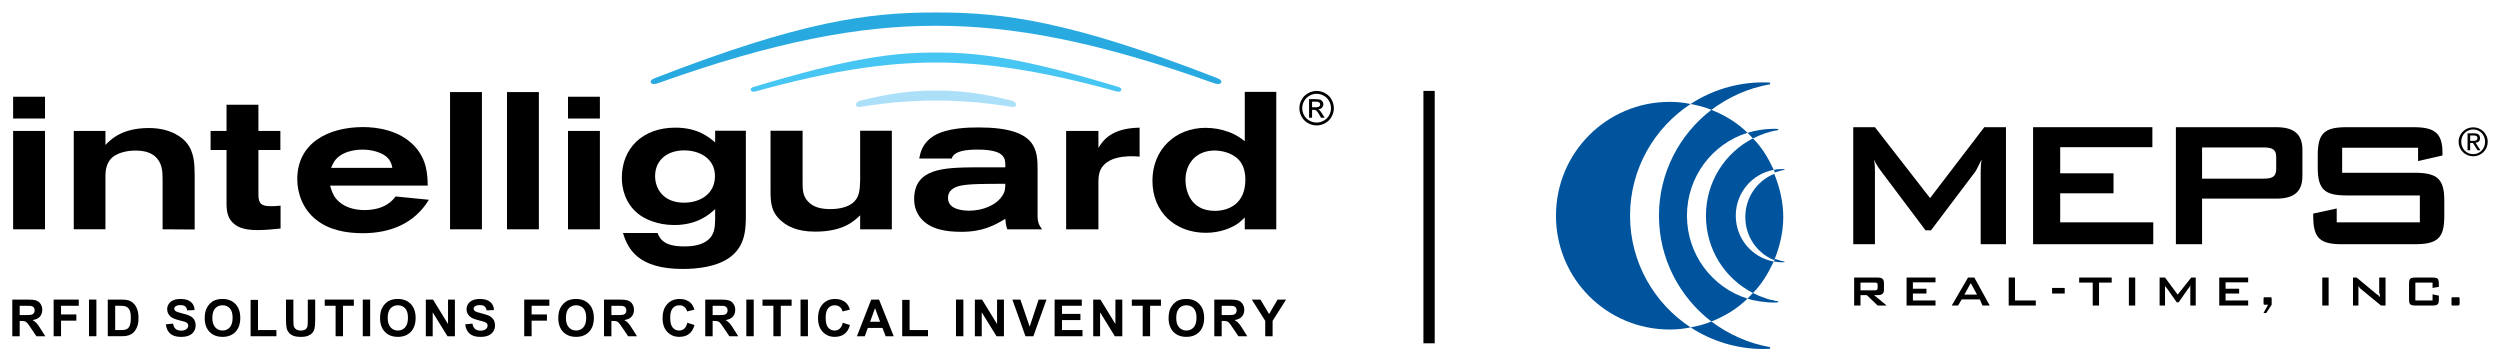 <?xml version="1.0" encoding="utf-8"?>
<!-- Generator: Adobe Illustrator 15.0.2, SVG Export Plug-In . SVG Version: 6.00 Build 0)  -->
<!DOCTYPE svg PUBLIC "-//W3C//DTD SVG 1.1//EN" "http://www.w3.org/Graphics/SVG/1.1/DTD/svg11.dtd">
<svg version="1.1" id="Layer_1" xmlns="http://www.w3.org/2000/svg" xmlns:xlink="http://www.w3.org/1999/xlink" x="0px" y="0px"
	 width="415px" height="60px" viewBox="0 0 415 60" enable-background="new 0 0 415 60" xml:space="preserve">
<g>
	<g>
		<path fill="#00549E" d="M277.186,54.7c1.199,0,2.402-0.135,3.451-0.354c-6-3.939-10.051-10.755-10.051-18.543
			s4.051-14.602,10.051-18.541c-1.049-0.221-2.252-0.354-3.451-0.354c-10.5,0-18.895,8.453-18.895,18.896
			C258.291,46.247,266.686,54.7,277.186,54.7z"/>
		<path fill="#00549E" d="M283.186,35.804c0,5.623,3.152,10.443,7.803,12.834c1.502-1.505,2.549-3.32,3.449-5.223
			c-3.6-0.664-6.301-3.805-6.301-7.611c0-3.806,2.701-6.946,6.301-7.611c-0.9-1.945-1.947-3.715-3.449-5.222
			C286.338,25.361,283.186,30.186,283.186,35.804z"/>
		<path fill="#00549E" d="M289.721,36.026c0,3.229,1.949,6.016,4.803,7.167c0.898-2.211,1.498-4.646,1.498-7.167
			c0-2.522-0.6-4.958-1.498-7.17C291.67,30.007,289.721,32.794,289.721,36.026z"/>
		<path fill="#00549E" d="M275.387,35.804c0,7.17,3.449,13.54,8.701,17.567c2.25-0.884,4.352-2.167,5.998-3.804
			c-5.848-1.814-10.051-7.303-10.051-13.764s4.203-11.947,10.051-13.761c-1.646-1.638-3.748-2.92-5.998-3.807
			C278.836,22.262,275.387,28.636,275.387,35.804z"/>
		<path fill="#00549E" d="M284.088,18.236c2.85-2.124,6.15-3.627,9.75-4.247v-0.268c-0.449-0.042-0.748-0.042-1.197-0.042
			c-4.354,0-8.553,1.327-12.004,3.583C281.838,17.484,283.037,17.794,284.088,18.236z"/>
		<path fill="#00549E" d="M295.188,21.6v-0.176c-0.297-0.045-0.596-0.045-0.75-0.045c-1.504,0-2.998,0.265-4.352,0.664
			c0.305,0.309,0.602,0.619,0.902,0.928C292.336,22.307,293.689,21.82,295.188,21.6z"/>
		<path fill="#00549E" d="M296.238,28.192v-0.089c-0.148,0-0.303-0.045-0.303-0.045c-0.596,0-1.045,0.045-1.498,0.134
			c0.154,0.135,0.154,0.312,0.154,0.443C295.188,28.459,295.639,28.282,296.238,28.192z"/>
		<path fill="#00549E" d="M295.936,43.548c0,0,0.154-0.045,0.303-0.045v-0.088c-0.6-0.09-1.051-0.265-1.646-0.441
			c0,0.132,0,0.264-0.154,0.441C294.891,43.46,295.34,43.548,295.936,43.548z"/>
		<path fill="#00549E" d="M290.988,49.832c0.15,0,0.15,0,0.301,0.044c0.6,0.133,1.201,0.221,1.801,0.266
			c0.148,0,0.299,0.045,0.299,0.045c0.301,0,0.602,0.043,1.049,0.043c0.154,0,0.453-0.043,0.75-0.043v-0.162
			c-0.1-0.017-0.199-0.031-0.297-0.061c0,0-0.156,0-0.299-0.045c-0.154-0.043-0.305-0.087-0.453-0.129h-0.148
			c-0.152-0.047-0.301-0.092-0.602-0.18c-0.15-0.043-0.455-0.132-0.602-0.222c-0.598-0.175-1.199-0.44-1.799-0.751
			c-0.301,0.311-0.598,0.617-0.902,0.93C290.391,49.654,290.688,49.743,290.988,49.832z"/>
		<path fill="#00549E" d="M293.838,57.622c-3.6-0.621-6.9-2.126-9.75-4.251c-1.051,0.442-2.25,0.753-3.451,0.976
			c3.451,2.256,7.65,3.582,12.004,3.582c0.449,0,0.748,0,1.197-0.041V57.622z"/>
		<path d="M320.391,32.883l-9.152-11.769h-3.6v19.425h3.6V28.548c0-0.666,0-1.285-0.146-2.079c0.295,0.753,0.746,1.369,1.197,1.99
			l7.352,9.78h0.9l7.35-9.735c0.299-0.445,0.602-1.15,1.053-2.035c-0.152,1.018-0.152,1.681-0.152,2.079v11.991h4.197V21.114h-3.598
			L320.391,32.883z"/>
		<polygon points="341.992,32.087 350.844,32.087 350.844,28.768 341.992,28.768 341.992,24.434 357.295,24.434 357.295,21.114 
			337.492,21.114 337.492,40.539 357.443,40.539 357.443,36.909 341.992,36.909 		"/>
		<path d="M377.848,21.114h-16.65v19.425h4.346v-7.566h12.305c2.852,0,4.352-1.061,4.352-3.762v-4.334
			C382.199,22.175,380.699,21.114,377.848,21.114z M377.848,28.104c0,1.284-0.752,1.55-2.102,1.55h-10.203v-5.176h10.203
			c1.35,0,2.102,0.264,2.102,1.548V28.104z"/>
		<path d="M400.799,28.68h-12.002v-4.16H401.4v2.213l4.053-0.929v-0.442c0-3.318-1.354-4.247-4.805-4.247h-11.102
			c-3.6,0-4.801,0.929-4.801,4.601v2.123c0,3.675,1.201,4.603,4.801,4.603h12.15v4.469h-13.801v-2.301l-3.898,0.842v0.486
			c0,3.674,1.199,4.603,4.799,4.603h12.002c3.752,0,4.953-0.929,4.953-4.603v-2.654C405.752,29.653,404.551,28.68,400.799,28.68z"/>
		<g>
			<path d="M410.555,21.138c1.307,0,2.406,1.034,2.406,2.39c0,1.381-1.1,2.416-2.406,2.416c-1.32,0-2.424-1.035-2.424-2.416
				C408.131,22.172,409.234,21.138,410.555,21.138z M410.555,25.589c1.111,0,1.969-0.887,1.969-2.062
				c0-1.149-0.857-2.036-1.969-2.036c-1.125,0-1.988,0.887-1.988,2.036C408.566,24.702,409.43,25.589,410.555,25.589z
				 M409.613,22.133h1.086c0.666,0,0.982,0.264,0.982,0.804c0,0.508-0.32,0.719-0.738,0.764l0.805,1.24h-0.473l-0.764-1.209h-0.461
				v1.209h-0.438V22.133z M410.051,23.379h0.455c0.385,0,0.742-0.018,0.742-0.462c0-0.373-0.32-0.429-0.617-0.429h-0.58V23.379z"/>
		</g>
		<g>
			<path d="M321.293,46.866h-3.752v1.062h2.25v0.795h-2.25v1.152h3.752v0.842h-4.801v-4.646h4.801V46.866z M337.943,50.718h-4.5
				v-4.646h1.049v3.805h3.451V50.718z M342.744,48.724h-2.1v-0.926h2.1V48.724z M350.543,46.913h-2.102v3.805h-1.049v-3.805h-2.25
				v-0.842h5.4V46.913z M354.447,50.718h-1.053v-4.646h1.053V50.718z M364.492,50.718h-0.9v-2.834c0-0.131,0-0.265,0-0.531
				c-0.146,0.225-0.146,0.4-0.295,0.488l-1.65,2.346h-0.303l-1.65-2.346c-0.148-0.133-0.299-0.311-0.299-0.488
				c0,0.225,0,0.355,0,0.531v2.834h-0.898v-4.646h0.898l2.1,2.832l2.252-2.832h0.746V50.718z M373.195,46.866h-3.75v1.062h2.252
				v0.795h-2.252v1.152h3.75v0.842h-4.801v-4.646h4.801V46.866z M377.096,50.584l-0.898,1.371h-0.451l0.75-1.371h-0.449
				c0,0,0,0-0.152,0c-0.148,0-0.148-0.133-0.148-0.354v-0.575c0-0.311,0-0.311,0.301-0.311h0.752h0.15
				c0.146,0,0.146,0.089,0.146,0.311V50.584z M386.551,50.718h-1.053v-4.646h1.053V50.718z M396,50.718h-0.752l-3.447-2.834
				c-0.152-0.131-0.152-0.265-0.303-0.396c0,0.354,0,0.618,0,0.752v2.479h-0.902v-4.646h0.605l3.297,2.742
				c0.301,0.178,0.449,0.311,0.602,0.53c0-0.396-0.152-0.663-0.152-0.796v-2.477H396V50.718z M404.85,47.619l-1.047,0.179v-0.885
				h-2.854v2.963h2.854v-1.018l1.047,0.221v0.575c0,0.839-0.152,1.063-1.047,1.063h-2.854c-0.898,0-1.049-0.225-1.049-1.063v-2.478
				c0-0.885,0.15-1.105,1.049-1.105h2.854c0.895,0,1.047,0.221,1.047,1.105V47.619z"/>
			<path d="M408.148,49.344c-0.146,0-0.146,0-0.299,0h-0.6c-0.299,0-0.299,0-0.299,0.311v0.753c0,0.222,0,0.311,0.148,0.311
				c0.15,0,0.15,0,0.15,0h0.6c0.299,0,0.451,0,0.451-0.311v-0.753C408.301,49.433,408.301,49.344,408.148,49.344z"/>
		</g>
		<path d="M311.689,48.991c0.752,0,1.049-0.268,1.049-0.928v-1.064c0-0.662-0.297-0.928-1.049-0.928h-3.9v4.646h1.051v-1.727h1.051
			l1.799,1.727h1.5l-2.098-1.727H311.689z M308.84,48.194v-1.281h2.398c0.301,0,0.451,0.042,0.451,0.352v0.533
			c0,0.308-0.15,0.396-0.451,0.396H308.84z"/>
		<path d="M326.691,46.071l-2.701,4.646h1.051l0.602-1.02h3.002l0.445,1.02h1.203l-2.555-4.646H326.691z M326.09,48.903l1.051-1.904
			l1.049,1.904H326.09z"/>
	</g>
	<g>
		<path d="M7.472,16.059v3.615H2.179v-3.615H7.472z M7.472,21.737v16.328H2.179V21.737H7.472z"/>
		<path d="M12.246,21.737h5.26v2.323c0.84-0.873,2.709-2.807,7.194-2.807c3.938,0,5.712,1.808,6.165,2.323
			c1.42,1.614,1.42,3.679,1.451,5.455v9.066l-5.324-0.033v-8.357c0-1.226-0.064-2.741-1.29-3.774
			c-0.549-0.452-1.42-0.938-3.228-0.938c-1.484,0-2.646,0.389-3.324,0.775c-1.484,0.871-1.645,2.418-1.645,3.486v8.808h-5.26V21.737
			z"/>
		<path d="M37.605,17.382h5.291v4.355h3.646V24.9h-3.646v7.391c0,1.581,0.549,1.935,2.065,1.935c0.741,0,1.063-0.03,1.614-0.096
			v3.805c-1.291,0.131-2.582,0.26-3.873,0.26c-1.129,0-2.259-0.129-3.162-0.58c-1.904-1-1.936-2.744-1.936-3.97V24.9h-2.646v-3.163
			h2.646V17.382z"/>
		<path d="M54.8,30.805c0.13,0.519,0.42,1.518,1,2.193c1.131,1.357,2.938,1.872,4.682,1.872c3.451,0,4.711-1.645,5.194-2.257
			l5.519,0.547c-2.39,3.937-6.389,5.55-10.973,5.55c-2.775,0-5.646-0.516-7.81-2.291c-2.161-1.742-3.065-4.356-3.065-6.679
			c0-6.002,5.131-8.646,10.939-8.646c2.227,0,6.002,0.484,8.488,3.127c2.162,2.293,2.193,4.906,2.226,6.584H54.8z M65.128,27.867
			c-0.098-0.611-0.355-1.547-1.453-2.192c-0.773-0.452-2.064-0.839-3.486-0.839c-1.256,0-2.678,0.291-3.645,0.936
			c-0.937,0.612-1.26,1.322-1.582,2.096H65.128z"/>
		<path d="M74.707,15.284h5.292v22.781h-5.292V15.284z"/>
		<path d="M84.16,15.284h5.291v22.781H84.16V15.284z"/>
		<path d="M99.582,16.059v3.615h-5.293v-3.615H99.582z M99.582,21.737v16.328h-5.293V21.737H99.582z"/>
		<path d="M118.716,34.711c-0.904,0.806-2.841,2.644-6.811,2.644c-2.806,0-5-1.031-6.096-1.967
			c-2.068-1.743-2.584-4.163-2.584-5.872c0-4.875,3.422-8.327,8.875-8.327c3.711,0,5.549,1.55,6.615,2.456v-1.94h5.098v13.812
			c0,2.291,0,5.162-2.517,7.098c-2.163,1.682-5.519,2.033-7.969,2.033c-7.36,0-9.103-3.289-9.909-5.969h5.744
			c0.678,1.936,2.518,2.227,4.551,2.227c1.193,0,2.453-0.193,3.388-0.773c1.549-0.938,1.581-2.357,1.614-3.713V34.711z
			 M108.746,29.224c0,2.163,1.418,4.421,4.806,4.421c2.55,0,5.132-1.354,5.132-4.421c0-2.903-2.549-4.289-5.195-4.259
			C110.648,24.996,108.746,26.676,108.746,29.224z"/>
		<path d="M127.908,21.704h5.324v8.587c0,1.157,0,2.354,1.064,3.32c0.938,0.906,2.292,1.1,3.584,1.1
			c1.483,0,3.098-0.355,3.967-1.289c0.84-0.873,0.906-2.133,0.937-3.551v-8.167h5.261v16.361h-5.261v-2.322
			c-1.063,0.998-2.808,2.709-7.485,2.709c-3.162,0-4.648-1.033-5.324-1.549c-1.969-1.516-2.066-3.226-2.066-5.227V21.704z"/>
		<path d="M172.24,36.065c0.066,0.871,0.162,1.227,0.744,2h-5.775c-0.26-0.773-0.291-1.291-0.324-1.742
			c-1.742,1.031-3.646,2.16-7.293,2.16c-1.291,0-2.58-0.096-3.807-0.449c-2.291-0.646-4.036-2.355-4.036-4.97
			c0-5.163,4.969-5.229,10.102-5.291h5.033c0.033-1.39,0.096-2.938-4.582-2.938c-1.777,0-3.904,0.16-4.324,1.484h-5.389
			c0.193-0.969,0.483-2.518,2.387-3.743c2.227-1.389,5.939-1.421,7.488-1.421c9.809,0,9.775,3.809,9.775,7.229V36.065z
			 M159.367,30.838c-0.389,0.095-2.002,0.451-2.002,2.034c0,2.062,2.873,2.098,3.551,2.098c2.225,0,4.453-0.907,5.453-2.456
			c0.516-0.738,0.484-1.256,0.516-2C163.367,30.514,160.85,30.514,159.367,30.838z"/>
		<path d="M182.336,24.545c0.775-1.227,2.096-3.26,6.84-3.356v4.81c-0.449-0.033-0.838-0.064-1.385-0.064
			c-0.451,0-2.291,0.031-3.549,0.709c-1.648,0.873-1.906,2.131-1.906,3.551v7.872h-5.357V21.737h5.357V24.545z"/>
		<path d="M206.633,15.252h5.229v22.813h-5.229v-1.969c-0.322,0.322-0.676,0.645-1.033,0.938c-1.129,0.805-3.064,1.611-5.42,1.611
			c-5.098,0-8.875-3.42-8.875-8.646c0-5.132,3.742-8.778,8.842-8.778c1.389,0,2.646,0.26,3.773,0.676
			c1.359,0.486,2.037,1.034,2.713,1.549V15.252z M196.791,29.838c0,1.904,0.871,5.163,4.873,5.163c2.291,0,5.066-1.161,5.066-5.163
			c0-2.68-1.322-3.582-1.807-3.904c-1.004-0.68-2.389-0.999-3.646-0.938C198.404,25.159,196.791,27.287,196.791,29.838z"/>
	</g>
	<g>
		<path d="M218.561,15.096c0.479,0,0.949,0.123,1.406,0.37s0.814,0.599,1.068,1.058c0.256,0.459,0.385,0.938,0.385,1.436
			c0,0.493-0.127,0.967-0.379,1.422c-0.25,0.455-0.604,0.809-1.057,1.061c-0.455,0.251-0.93,0.377-1.424,0.377
			c-0.496,0-0.971-0.126-1.424-0.377c-0.455-0.252-0.809-0.605-1.061-1.061c-0.254-0.455-0.379-0.929-0.379-1.422
			c0-0.498,0.127-0.977,0.385-1.436c0.256-0.459,0.613-0.811,1.07-1.058C217.611,15.219,218.08,15.096,218.561,15.096z
			 M218.561,15.57c-0.402,0-0.795,0.103-1.174,0.309c-0.381,0.206-0.68,0.5-0.895,0.884c-0.215,0.383-0.322,0.782-0.322,1.196
			c0,0.412,0.105,0.807,0.318,1.186c0.211,0.377,0.506,0.672,0.885,0.883s0.775,0.316,1.188,0.316s0.807-0.105,1.186-0.316
			s0.674-0.506,0.885-0.883c0.209-0.379,0.314-0.773,0.314-1.186c0-0.414-0.107-0.813-0.32-1.196
			c-0.215-0.384-0.512-0.678-0.893-0.884C219.35,15.673,218.959,15.57,218.561,15.57z M217.305,19.541v-3.08h1.059
			c0.361,0,0.623,0.029,0.785,0.086c0.16,0.057,0.289,0.156,0.387,0.297c0.096,0.143,0.143,0.293,0.143,0.451
			c0,0.226-0.08,0.422-0.24,0.588c-0.16,0.167-0.373,0.261-0.639,0.281c0.109,0.045,0.195,0.1,0.262,0.162
			c0.123,0.122,0.275,0.326,0.455,0.611l0.375,0.604h-0.607l-0.271-0.486c-0.215-0.381-0.389-0.62-0.52-0.717
			c-0.092-0.07-0.225-0.105-0.398-0.105h-0.293v1.309H217.305z M217.801,17.807h0.604c0.289,0,0.484-0.043,0.59-0.129
			s0.156-0.199,0.156-0.341c0-0.091-0.023-0.173-0.074-0.245c-0.051-0.071-0.121-0.125-0.211-0.16s-0.256-0.053-0.498-0.053h-0.566
			V17.807z"/>
	</g>
	<g>
		<path d="M2.04,55.815v-6.086h2.585c0.65,0,1.123,0.055,1.417,0.164c0.295,0.109,0.531,0.305,0.708,0.584
			c0.177,0.279,0.266,0.6,0.266,0.959c0,0.457-0.134,0.834-0.402,1.131S5.944,53.052,5.41,53.13c0.266,0.154,0.485,0.324,0.658,0.51
			s0.406,0.516,0.699,0.988l0.743,1.188H6.041l-0.888-1.324c-0.315-0.473-0.531-0.771-0.647-0.895s-0.239-0.207-0.369-0.254
			c-0.13-0.045-0.336-0.068-0.619-0.068H3.268v2.541H2.04z M3.268,52.304h0.909c0.59,0,0.958-0.025,1.104-0.074
			c0.146-0.051,0.261-0.137,0.344-0.258s0.125-0.273,0.125-0.457c0-0.205-0.055-0.369-0.164-0.496
			c-0.109-0.125-0.264-0.205-0.463-0.238c-0.1-0.014-0.398-0.021-0.896-0.021H3.268V52.304z"/>
		<path d="M8.905,55.815v-6.086h4.171v1.029h-2.942V52.2h2.54v1.029h-2.54v2.586H8.905z"/>
		<path d="M14.773,55.815v-6.086h1.229v6.086H14.773z"/>
		<path d="M17.891,49.729h2.245c0.507,0,0.893,0.039,1.158,0.117c0.357,0.105,0.663,0.291,0.917,0.561
			c0.255,0.268,0.448,0.596,0.581,0.984s0.199,0.869,0.199,1.439c0,0.5-0.062,0.932-0.187,1.295
			c-0.152,0.441-0.369,0.801-0.651,1.074c-0.213,0.207-0.501,0.369-0.863,0.486c-0.271,0.086-0.634,0.129-1.088,0.129h-2.312V49.729
			z M19.12,50.759v4.031h0.917c0.343,0,0.591-0.02,0.743-0.059c0.199-0.049,0.365-0.135,0.496-0.254s0.238-0.314,0.321-0.586
			c0.083-0.273,0.125-0.645,0.125-1.115s-0.042-0.832-0.125-1.082c-0.083-0.252-0.199-0.449-0.349-0.59s-0.339-0.236-0.568-0.287
			c-0.171-0.039-0.508-0.059-1.009-0.059H19.12z"/>
		<path d="M27.529,53.835l1.195-0.115c0.072,0.4,0.218,0.695,0.438,0.883c0.22,0.188,0.517,0.283,0.89,0.283
			c0.396,0,0.694-0.084,0.895-0.252s0.301-0.363,0.301-0.588c0-0.143-0.042-0.266-0.126-0.367c-0.084-0.1-0.232-0.188-0.442-0.264
			c-0.144-0.049-0.472-0.137-0.983-0.266c-0.659-0.162-1.121-0.363-1.386-0.602c-0.374-0.334-0.56-0.742-0.56-1.225
			c0-0.309,0.087-0.6,0.263-0.869s0.429-0.475,0.76-0.615c0.331-0.143,0.729-0.213,1.197-0.213c0.764,0,1.338,0.168,1.725,0.502
			c0.386,0.336,0.588,0.783,0.608,1.342l-1.229,0.053c-0.053-0.312-0.166-0.537-0.338-0.674s-0.432-0.205-0.778-0.205
			c-0.357,0-0.637,0.072-0.839,0.221c-0.13,0.094-0.195,0.219-0.195,0.377c0,0.145,0.061,0.268,0.183,0.369
			c0.155,0.131,0.531,0.266,1.129,0.406c0.598,0.143,1.04,0.287,1.326,0.438c0.286,0.152,0.51,0.357,0.672,0.619
			c0.162,0.262,0.243,0.584,0.243,0.969c0,0.35-0.097,0.676-0.291,0.98s-0.468,0.529-0.822,0.678s-0.795,0.223-1.324,0.223
			c-0.77,0-1.36-0.178-1.772-0.533S27.609,54.517,27.529,53.835z"/>
		<path d="M33.983,52.81c0-0.619,0.093-1.141,0.278-1.561c0.138-0.311,0.327-0.588,0.566-0.834s0.501-0.43,0.787-0.547
			c0.379-0.162,0.816-0.242,1.312-0.242c0.896,0,1.614,0.279,2.152,0.834c0.538,0.557,0.808,1.33,0.808,2.32
			c0,0.982-0.267,1.752-0.801,2.307s-1.248,0.832-2.142,0.832c-0.905,0-1.624-0.277-2.158-0.828
			C34.25,54.538,33.983,53.778,33.983,52.81z M35.249,52.769c0,0.689,0.159,1.211,0.477,1.566c0.318,0.355,0.723,0.533,1.212,0.533
			c0.49,0,0.892-0.176,1.206-0.529c0.314-0.352,0.471-0.881,0.471-1.588c0-0.697-0.153-1.217-0.458-1.561
			c-0.306-0.342-0.711-0.514-1.218-0.514c-0.506,0-0.914,0.174-1.224,0.521C35.404,51.544,35.249,52.067,35.249,52.769z"/>
		<path d="M41.599,55.815V49.78h1.229v5.01h3.055v1.025H41.599z"/>
		<path d="M47.473,49.729h1.229v3.297c0,0.521,0.015,0.861,0.045,1.016c0.053,0.25,0.178,0.449,0.375,0.6
			c0.198,0.152,0.468,0.227,0.812,0.227c0.349,0,0.611-0.07,0.789-0.213s0.284-0.318,0.32-0.525
			c0.036-0.207,0.054-0.553,0.054-1.033v-3.367h1.229v3.197c0,0.73-0.033,1.246-0.1,1.547c-0.066,0.303-0.189,0.557-0.367,0.764
			c-0.179,0.209-0.417,0.373-0.716,0.496s-0.689,0.186-1.171,0.186c-0.581,0-1.021-0.068-1.322-0.201
			c-0.3-0.135-0.538-0.309-0.711-0.523c-0.175-0.215-0.29-0.439-0.345-0.674c-0.08-0.35-0.12-0.863-0.12-1.545V49.729z"/>
		<path d="M55.711,55.815v-5.057h-1.806v-1.029h4.835v1.029H56.94v5.057H55.711z"/>
		<path d="M60.219,55.815v-6.086h1.229v6.086H60.219z"/>
		<path d="M63.091,52.81c0-0.619,0.093-1.141,0.278-1.561c0.138-0.311,0.327-0.588,0.566-0.834s0.501-0.43,0.787-0.547
			c0.379-0.162,0.816-0.242,1.312-0.242c0.896,0,1.614,0.279,2.152,0.834c0.538,0.557,0.808,1.33,0.808,2.32
			c0,0.982-0.267,1.752-0.801,2.307s-1.248,0.832-2.142,0.832c-0.905,0-1.624-0.277-2.158-0.828
			C63.358,54.538,63.091,53.778,63.091,52.81z M64.357,52.769c0,0.689,0.159,1.211,0.477,1.566c0.318,0.355,0.723,0.533,1.212,0.533
			c0.49,0,0.892-0.176,1.206-0.529c0.314-0.352,0.471-0.881,0.471-1.588c0-0.697-0.153-1.217-0.458-1.561
			c-0.306-0.342-0.711-0.514-1.218-0.514c-0.506,0-0.914,0.174-1.224,0.521C64.512,51.544,64.357,52.067,64.357,52.769z"/>
		<path d="M70.687,55.815v-6.086h1.195l2.49,4.064v-4.064h1.142v6.086h-1.233l-2.453-3.969v3.969H70.687z"/>
		<path d="M77.224,53.835l1.195-0.115c0.072,0.4,0.218,0.695,0.438,0.883c0.22,0.188,0.517,0.283,0.89,0.283
			c0.396,0,0.694-0.084,0.895-0.252s0.301-0.363,0.301-0.588c0-0.143-0.042-0.266-0.126-0.367c-0.084-0.1-0.232-0.188-0.442-0.264
			c-0.144-0.049-0.472-0.137-0.983-0.266c-0.659-0.162-1.121-0.363-1.386-0.602c-0.374-0.334-0.56-0.742-0.56-1.225
			c0-0.309,0.087-0.6,0.263-0.869s0.429-0.475,0.76-0.615c0.331-0.143,0.729-0.213,1.197-0.213c0.764,0,1.338,0.168,1.725,0.502
			c0.386,0.336,0.588,0.783,0.608,1.342l-1.229,0.053c-0.053-0.312-0.166-0.537-0.338-0.674s-0.432-0.205-0.778-0.205
			c-0.357,0-0.637,0.072-0.839,0.221c-0.13,0.094-0.195,0.219-0.195,0.377c0,0.145,0.061,0.268,0.183,0.369
			c0.155,0.131,0.531,0.266,1.129,0.406c0.598,0.143,1.04,0.287,1.326,0.438c0.286,0.152,0.51,0.357,0.672,0.619
			c0.162,0.262,0.243,0.584,0.243,0.969c0,0.35-0.097,0.676-0.291,0.98s-0.468,0.529-0.822,0.678s-0.795,0.223-1.324,0.223
			c-0.77,0-1.36-0.178-1.772-0.533S77.304,54.517,77.224,53.835z"/>
		<path d="M87.02,55.815v-6.086h4.171v1.029h-2.942V52.2h2.54v1.029h-2.54v2.586H87.02z"/>
		<path d="M92.677,52.81c0-0.619,0.093-1.141,0.278-1.561c0.139-0.311,0.328-0.588,0.566-0.834c0.24-0.246,0.502-0.43,0.787-0.547
			c0.379-0.162,0.816-0.242,1.312-0.242c0.896,0,1.614,0.279,2.151,0.834c0.539,0.557,0.809,1.33,0.809,2.32
			c0,0.982-0.268,1.752-0.802,2.307s-1.248,0.832-2.142,0.832c-0.904,0-1.624-0.277-2.158-0.828
			C92.944,54.538,92.677,53.778,92.677,52.81z M93.943,52.769c0,0.689,0.159,1.211,0.477,1.566c0.318,0.355,0.723,0.533,1.213,0.533
			s0.892-0.176,1.205-0.529c0.314-0.352,0.471-0.881,0.471-1.588c0-0.697-0.152-1.217-0.458-1.561
			c-0.306-0.342-0.712-0.514-1.218-0.514s-0.914,0.174-1.225,0.521C94.097,51.544,93.943,52.067,93.943,52.769z"/>
		<path d="M100.264,55.815v-6.086h2.585c0.65,0,1.123,0.055,1.418,0.164s0.531,0.305,0.707,0.584c0.178,0.279,0.266,0.6,0.266,0.959
			c0,0.457-0.133,0.834-0.402,1.131c-0.268,0.297-0.669,0.484-1.203,0.562c0.266,0.154,0.484,0.324,0.658,0.51
			c0.172,0.186,0.406,0.516,0.699,0.988l0.742,1.188h-1.469l-0.889-1.324c-0.314-0.473-0.531-0.771-0.646-0.895
			c-0.117-0.123-0.24-0.207-0.369-0.254c-0.131-0.045-0.337-0.068-0.619-0.068h-0.249v2.541H100.264z M101.493,52.304h0.909
			c0.59,0,0.957-0.025,1.104-0.074c0.146-0.051,0.262-0.137,0.345-0.258s0.124-0.273,0.124-0.457c0-0.205-0.055-0.369-0.164-0.496
			c-0.109-0.125-0.264-0.205-0.463-0.238c-0.1-0.014-0.398-0.021-0.896-0.021h-0.958V52.304z"/>
		<path d="M114.098,53.577l1.19,0.379c-0.182,0.664-0.486,1.156-0.91,1.479c-0.426,0.322-0.964,0.484-1.617,0.484
			c-0.808,0-1.472-0.277-1.992-0.828c-0.52-0.553-0.78-1.307-0.78-2.264c0-1.014,0.262-1.801,0.784-2.359
			c0.523-0.561,1.211-0.842,2.063-0.842c0.744,0,1.349,0.221,1.813,0.66c0.277,0.26,0.484,0.635,0.623,1.121l-1.217,0.291
			c-0.072-0.316-0.222-0.564-0.45-0.748c-0.228-0.182-0.505-0.273-0.832-0.273c-0.451,0-0.817,0.162-1.098,0.486
			c-0.28,0.322-0.421,0.848-0.421,1.572c0,0.77,0.138,1.316,0.414,1.643c0.277,0.328,0.637,0.49,1.08,0.49
			c0.326,0,0.607-0.104,0.842-0.311C113.827,54.351,113.996,54.022,114.098,53.577z"/>
		<path d="M117.07,55.815v-6.086h2.586c0.65,0,1.123,0.055,1.418,0.164s0.53,0.305,0.707,0.584c0.178,0.279,0.266,0.6,0.266,0.959
			c0,0.457-0.134,0.834-0.402,1.131s-0.67,0.484-1.203,0.562c0.266,0.154,0.484,0.324,0.657,0.51s0.406,0.516,0.699,0.988
			l0.743,1.188h-1.469l-0.889-1.324c-0.315-0.473-0.531-0.771-0.647-0.895s-0.239-0.207-0.369-0.254
			c-0.13-0.045-0.337-0.068-0.618-0.068h-0.25v2.541H117.07z M118.298,52.304h0.909c0.59,0,0.958-0.025,1.104-0.074
			c0.146-0.051,0.262-0.137,0.344-0.258c0.084-0.121,0.125-0.273,0.125-0.457c0-0.205-0.055-0.369-0.164-0.496
			c-0.109-0.125-0.264-0.205-0.463-0.238c-0.1-0.014-0.398-0.021-0.896-0.021h-0.959V52.304z"/>
		<path d="M123.89,55.815v-6.086h1.229v6.086H123.89z"/>
		<path d="M128.38,55.815v-5.057h-1.805v-1.029h4.834v1.029h-1.801v5.057H128.38z"/>
		<path d="M132.888,55.815v-6.086h1.229v6.086H132.888z"/>
		<path d="M139.903,53.577l1.19,0.379c-0.182,0.664-0.486,1.156-0.91,1.479c-0.426,0.322-0.964,0.484-1.617,0.484
			c-0.808,0-1.472-0.277-1.992-0.828c-0.52-0.553-0.78-1.307-0.78-2.264c0-1.014,0.262-1.801,0.784-2.359
			c0.523-0.561,1.211-0.842,2.063-0.842c0.744,0,1.349,0.221,1.813,0.66c0.277,0.26,0.484,0.635,0.623,1.121l-1.217,0.291
			c-0.072-0.316-0.222-0.564-0.45-0.748c-0.228-0.182-0.505-0.273-0.832-0.273c-0.451,0-0.817,0.162-1.098,0.486
			c-0.28,0.322-0.421,0.848-0.421,1.572c0,0.77,0.138,1.316,0.414,1.643c0.277,0.328,0.637,0.49,1.08,0.49
			c0.326,0,0.607-0.104,0.842-0.311C139.631,54.351,139.8,54.022,139.903,53.577z"/>
		<path d="M148.358,55.815h-1.337l-0.531-1.383h-2.432l-0.502,1.383h-1.304l2.37-6.086h1.299L148.358,55.815z M146.095,53.407
			l-0.838-2.258l-0.822,2.258H146.095z"/>
		<path d="M149.765,55.815V49.78h1.229v5.01h3.055v1.025H149.765z"/>
		<path d="M158.693,55.815v-6.086h1.229v6.086H158.693z"/>
		<path d="M161.826,55.815v-6.086h1.195l2.49,4.064v-4.064h1.143v6.086h-1.232l-2.453-3.969v3.969H161.826z"/>
		<path d="M170.229,55.815l-2.176-6.086h1.332l1.541,4.504l1.488-4.504h1.305l-2.18,6.086H170.229z"/>
		<path d="M175.066,55.815v-6.086h4.512v1.029h-3.283v1.35h3.055v1.025h-3.055v1.656h3.4v1.025H175.066z"/>
		<path d="M181.473,55.815v-6.086h1.195l2.49,4.064v-4.064h1.141v6.086h-1.232l-2.453-3.969v3.969H181.473z"/>
		<path d="M189.689,55.815v-5.057h-1.805v-1.029h4.834v1.029h-1.801v5.057H189.689z"/>
		<path d="M193.986,52.81c0-0.619,0.092-1.141,0.277-1.561c0.139-0.311,0.328-0.588,0.566-0.834c0.24-0.246,0.502-0.43,0.787-0.547
			c0.379-0.162,0.816-0.242,1.311-0.242c0.896,0,1.615,0.279,2.152,0.834c0.539,0.557,0.809,1.33,0.809,2.32
			c0,0.982-0.268,1.752-0.803,2.307c-0.533,0.555-1.248,0.832-2.141,0.832c-0.904,0-1.625-0.277-2.158-0.828
			C194.252,54.538,193.986,53.778,193.986,52.81z M195.252,52.769c0,0.689,0.158,1.211,0.477,1.566s0.723,0.533,1.213,0.533
			s0.891-0.176,1.205-0.529c0.314-0.352,0.471-0.881,0.471-1.588c0-0.697-0.152-1.217-0.459-1.561
			c-0.305-0.342-0.711-0.514-1.217-0.514s-0.914,0.174-1.225,0.521C195.406,51.544,195.252,52.067,195.252,52.769z"/>
		<path d="M201.572,55.815v-6.086h2.586c0.65,0,1.123,0.055,1.418,0.164s0.531,0.305,0.707,0.584c0.178,0.279,0.266,0.6,0.266,0.959
			c0,0.457-0.133,0.834-0.402,1.131c-0.268,0.297-0.67,0.484-1.203,0.562c0.266,0.154,0.484,0.324,0.658,0.51
			c0.172,0.186,0.406,0.516,0.699,0.988l0.742,1.188h-1.469l-0.889-1.324c-0.314-0.473-0.531-0.771-0.646-0.895
			c-0.117-0.123-0.24-0.207-0.369-0.254c-0.131-0.045-0.338-0.068-0.619-0.068h-0.25v2.541H201.572z M202.801,52.304h0.91
			c0.59,0,0.957-0.025,1.104-0.074c0.146-0.051,0.262-0.137,0.344-0.258c0.084-0.121,0.125-0.273,0.125-0.457
			c0-0.205-0.055-0.369-0.164-0.496c-0.109-0.125-0.264-0.205-0.463-0.238c-0.1-0.014-0.398-0.021-0.896-0.021h-0.959V52.304z"/>
		<path d="M210.027,55.815v-2.561l-2.229-3.525h1.439l1.432,2.408l1.404-2.408h1.414l-2.236,3.533v2.553H210.027z"/>
	</g>
	
		<line fill="none" stroke="#000000" stroke-width="1.875" stroke-miterlimit="10" x1="237.225" y1="15.09" x2="237.225" y2="56.99"/>
	<path fill="#28AAE1" d="M202.064,12.968c-24.318-9.452-35.439-10.896-46.412-10.896c-0.094,0-0.447,0-0.541,0
		c-10.972,0-22.093,1.444-46.412,10.896c-1.222,0.473-0.652,1.269,0.443,0.877c19.723-7.075,33.734-9.562,46.041-9.562
		c0.137,0,0.264,0,0.396,0c12.307,0,26.318,2.487,46.039,9.562C202.715,14.236,203.285,13.44,202.064,12.968z"/>
	<path fill="#47C6F3" d="M125.061,14.444c15.793-4.758,23.018-5.725,30.146-5.725c0.059,0,0.289,0,0.35,0
		c7.129,0,14.352,0.967,30.146,5.725c0.793,0.239,0.424,0.951-0.287,0.754c-12.811-3.562-21.912-4.815-29.904-4.815
		c-0.09,0-0.174,0-0.26,0c-7.992,0-17.093,1.253-29.902,4.815C124.636,15.396,124.267,14.684,125.061,14.444z"/>
	<path fill="#ACE0F9" d="M168.016,16.724c-5.068-1.28-8.762-1.693-12.459-1.695c-0.002,0-0.004,0-0.006,0l0,0
		c-0.061,0-0.279,0-0.338,0l0,0c-0.004,0-0.006,0-0.006,0c-3.699,0.002-7.392,0.415-12.458,1.695
		c-0.851,0.215-0.912,1.167-0.002,1.021c4.681-0.742,8.706-1.053,12.509-1.053h0.004c0.082,0,0.162,0,0.244,0h0.002
		c3.807,0,7.828,0.311,12.512,1.053C168.928,17.891,168.865,16.938,168.016,16.724z"/>
</g>
</svg>
